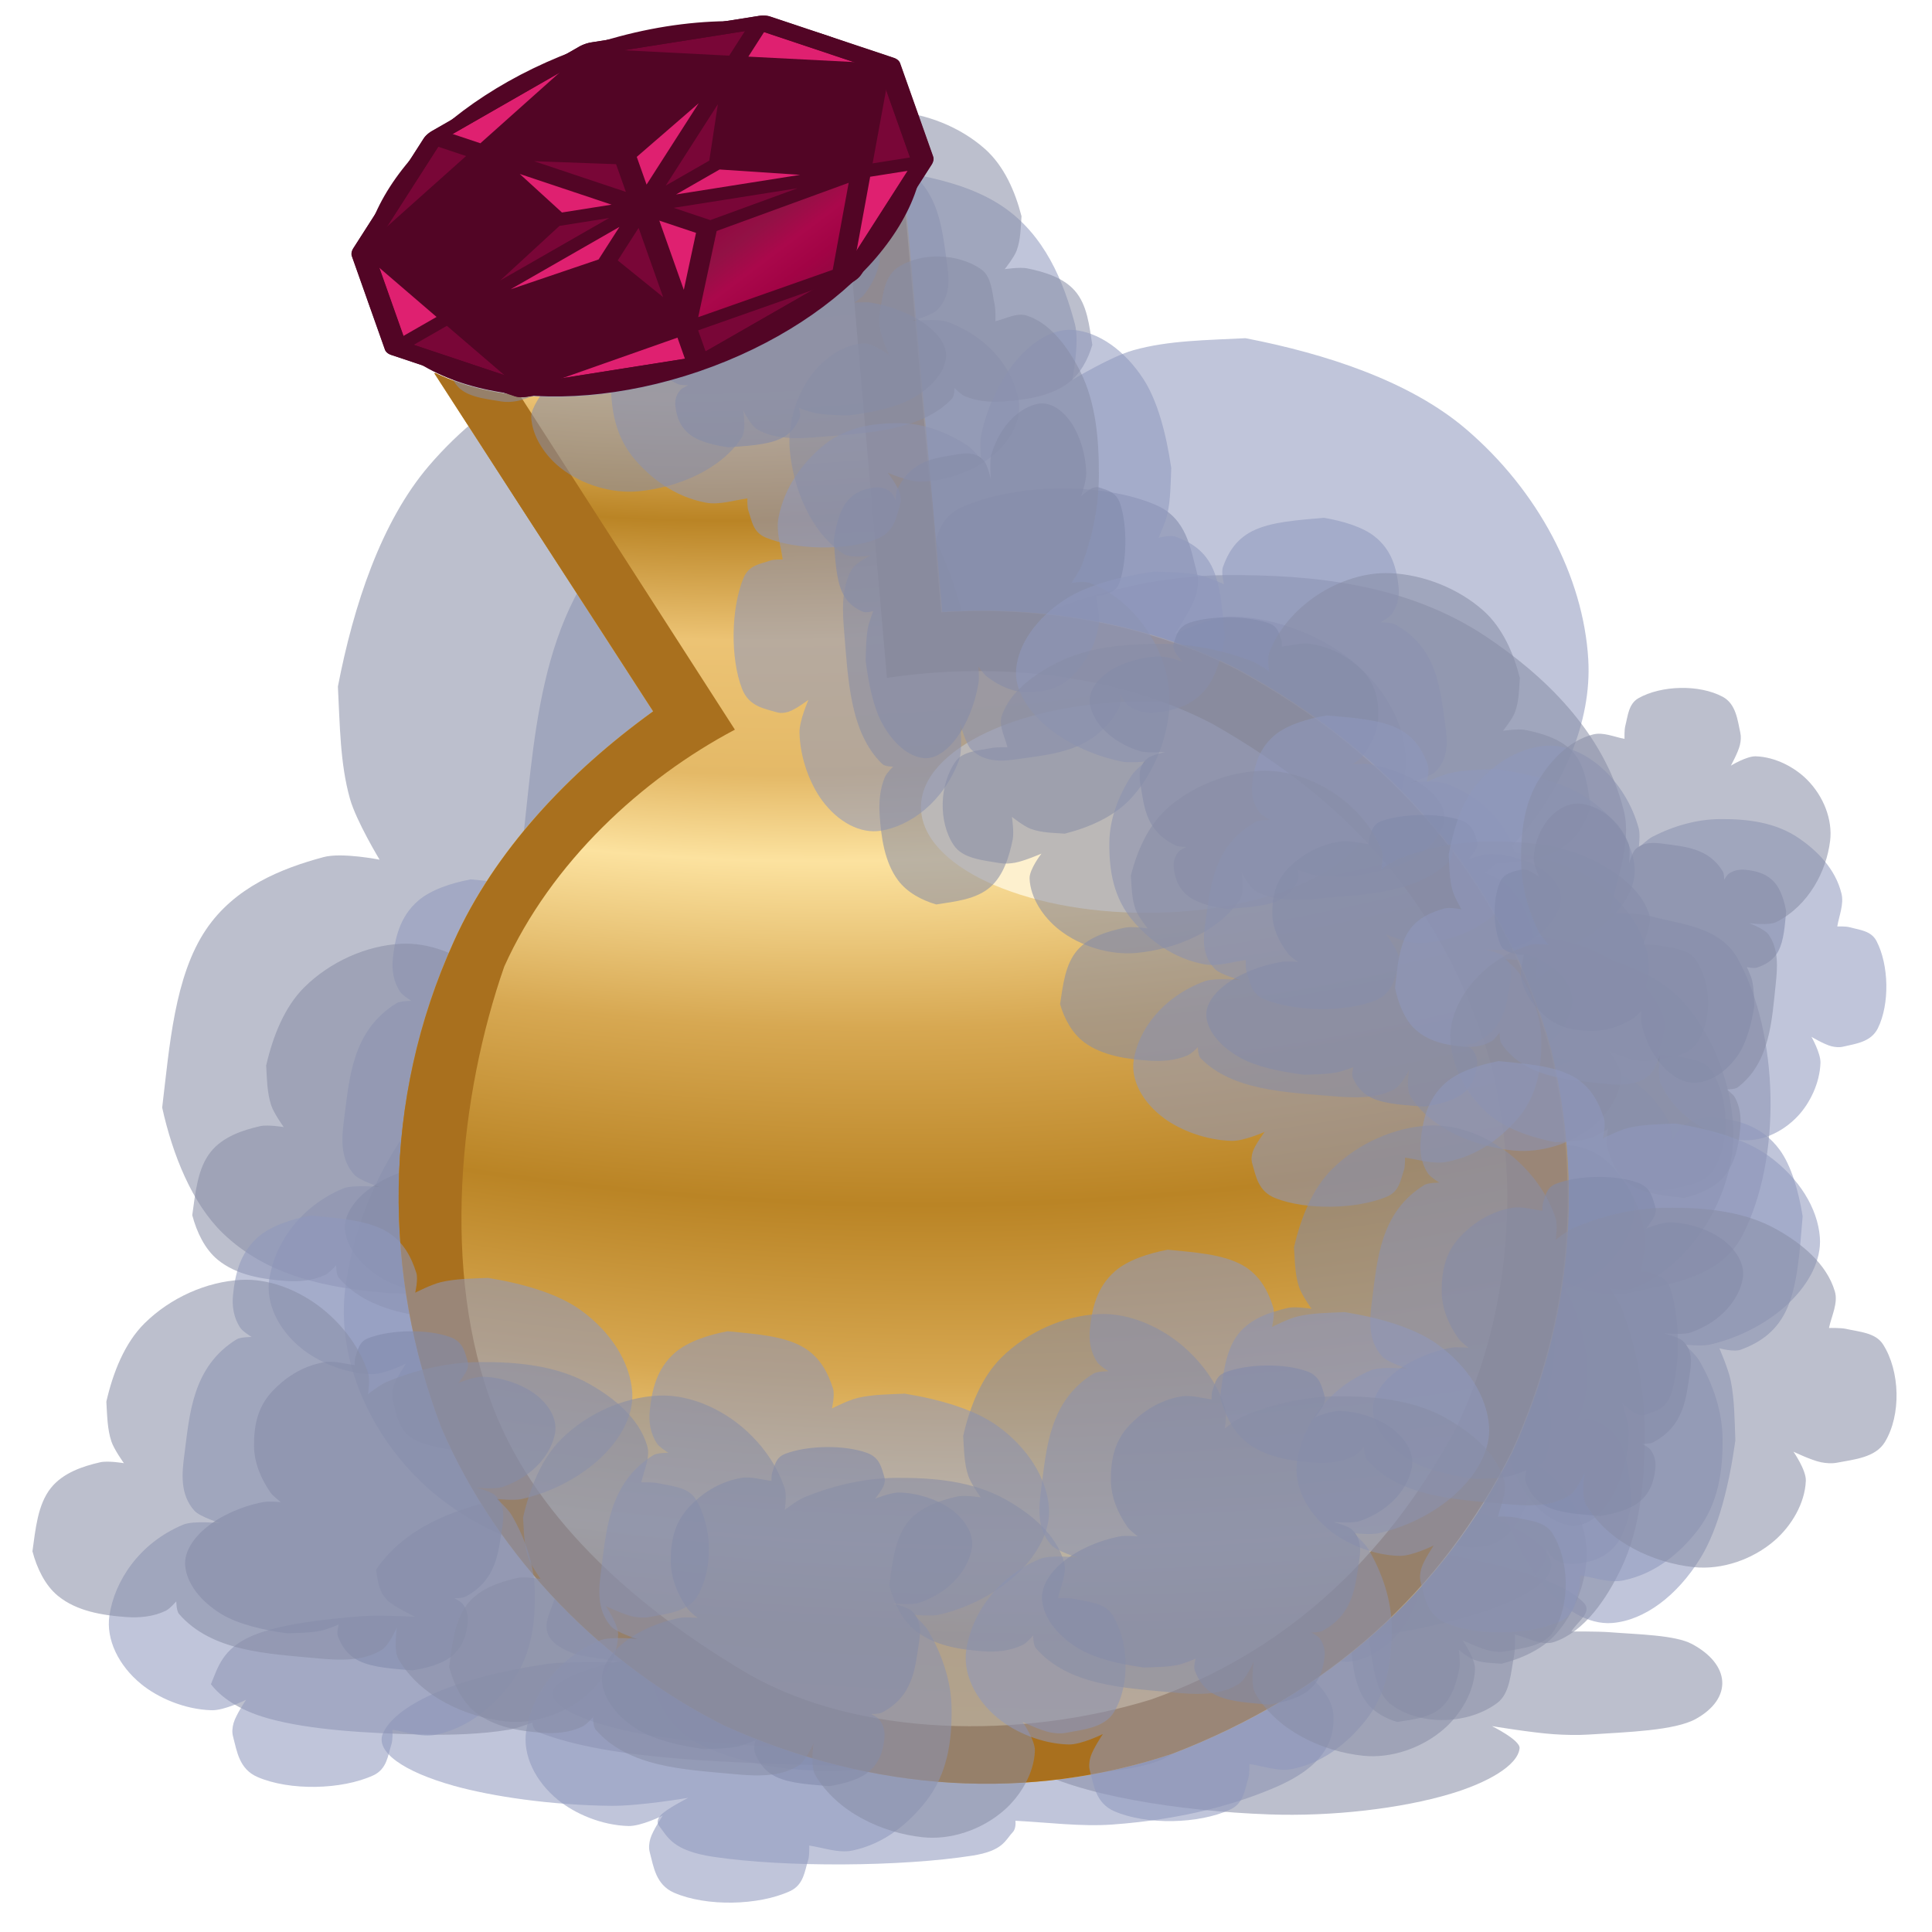 <svg height="500" viewBox="0 0 132.292 132.292" width="500" xmlns="http://www.w3.org/2000/svg" xmlns:xlink="http://www.w3.org/1999/xlink"><filter id="a" color-interpolation-filters="sRGB" height="1.5" width="1.287" x="-.144" y="-.25"><feGaussianBlur stdDeviation="6.679"/></filter><filter id="b" color-interpolation-filters="sRGB" height="1.324" width="1.186" x="-.093" y="-.162"><feGaussianBlur stdDeviation="4.327"/></filter><filter id="c" color-interpolation-filters="sRGB" height="1.371" width="1.371" x="-.186" y="-.186"><feGaussianBlur stdDeviation="2.353"/></filter><filter id="d" color-interpolation-filters="sRGB" height="1.602" width="1.282" x="-.141" y="-.301"><feGaussianBlur stdDeviation="8.294"/></filter><radialGradient id="e" cx="-149.552" cy="-66.957" gradientTransform="matrix(-.449 .991 -1.369 -.621 -137.933 42.82)" gradientUnits="userSpaceOnUse" r="40.064" spreadMethod="reflect"><stop offset="0" stop-color="#ba8425"/><stop offset=".175" stop-color="#ecc374"/><stop offset=".372" stop-color="#e4b967"/><stop offset=".498" stop-color="#fce29f"/><stop offset=".742" stop-color="#d7a852"/><stop offset="1" stop-color="#ba8425"/></radialGradient><filter id="f" color-interpolation-filters="sRGB" height="1.131" width="1.176" x="-.088" y="-.065"><feGaussianBlur stdDeviation="2.935"/></filter><clipPath id="g"><path d="m61.116 8.835c-2.2 4.344-7.432 8.549-14.219 10.881-6.862 2.357-13.643 2.225-18.045.083-.003 0-.078.015-.078.015l14.983 23.151c-5.853 4.232-10.865 9.578-13.635 15.734-4.983 10.967-4.816 22.908-.863 33.312 3.899 9.072 11.307 16.393 19.447 20.435 10.169 4.556 20.866 5.173 30.708 1.864 10.699-4.126 18.398-11.081 23.192-20.644 4.154-9.104 4.8-18.433 2.664-27.47-3.271-11.904-11.133-20.478-21.42-26.092-6.455-3.306-13.734-4.363-20.289-3.941z"/></clipPath><linearGradient id="h"><stop offset="0" stop-color="#910841"/><stop offset=".25" stop-color="#921145"/><stop offset=".5" stop-color="#aa084b"/><stop offset=".75" stop-color="#a20345"/><stop offset="1" stop-color="#910841"/></linearGradient><linearGradient id="i" gradientUnits="userSpaceOnUse" spreadMethod="reflect" x1="-1006.035" x2="-958.201" xlink:href="#h" y1="-356.241" y2="-188.122"/><filter id="j" color-interpolation-filters="sRGB" height="1.124" width="1.13" x="-.065" y="-.062"><feGaussianBlur stdDeviation="4.697"/></filter><linearGradient id="k" gradientUnits="userSpaceOnUse" spreadMethod="reflect" x1="-1006.035" x2="-931.969" xlink:href="#h" y1="-356.241" y2="-223.596"/><filter id="l" color-interpolation-filters="sRGB" height="1.124" width="1.13" x="-.065" y="-.062"><feGaussianBlur stdDeviation="4.697"/></filter><linearGradient id="m" gradientUnits="userSpaceOnUse" spreadMethod="reflect" x1="-850.188" x2="-931.969" xlink:href="#h" y1="-368.58" y2="-223.596"/><filter id="n" color-interpolation-filters="sRGB" height="1.111" width="1.105" x="-.053" y="-.055"><feGaussianBlur stdDeviation="4.697"/></filter><filter id="o" color-interpolation-filters="sRGB" height="1.148" width="1.105" x="-.053" y="-.074"><feGaussianBlur stdDeviation="4.697"/></filter><linearGradient id="p" gradientUnits="userSpaceOnUse" spreadMethod="reflect" x1="-1006.035" x2="-854.817" xlink:href="#h" y1="-356.241" y2="-320.766"/><filter id="q" color-interpolation-filters="sRGB" height="1.069" width="1.065" x="-.033" y="-.034"><feGaussianBlur stdDeviation="4.71"/></filter><g id="r" transform="matrix(.265 0 0 .265 248.444 13.494)"><path d="m160.793 121.21a11.327 11.322 90 0 0 -5.66 4.114l-52.971 72.94a11.327 11.322 90 0 0 -2.162 6.657l-0 90.158a11.327 11.322 90 0 0 2.162 6.657l52.971 72.939a11.327 11.322 90 0 0 5.66 4.115l85.709 27.861a11.327 11.322 90 0 0 6.996 0l85.708-27.86a11.327 11.322 90 0 0 5.66-4.114l52.971-72.94a11.327 11.322 90 0 0 2.162-6.657l0-90.158a11.327 11.322 90 0 0 -2.162-6.657l-52.971-72.939a11.327 11.322 90 0 0 -5.66-4.115l-85.709-27.861a11.327 11.322 90 0 0 -6.996-0z" fill="#520525"/><path d="m362.194 286.413 26.485-81.549v90.158zm-112.194 81.549 85.709 0-85.709 27.86zm-112.194-81.549 26.485 81.549-52.971-72.94zm42.854-131.949-69.34 50.4 52.971-72.94zm138.679 0-69.34-50.4 85.709 27.86z" fill="#790637"/><path d="m388.679 295.022-52.971 72.94 26.485-81.549zm-138.679 100.8-85.709-27.86h85.709zm-138.679-100.8v-90.158l26.485 81.549zm52.971-163.098 85.709-27.86-69.34 50.4zm171.417 0 52.971 72.94-69.34-50.4z" fill="#df2070"/><path d="m250 431.853h-132.252l-40.868-125.779 173.12-56.25z" fill="url(#i)" filter="url(#j)" transform="matrix(.648 0 0 .648 87.982 87.969)"/><path d="m423.12 306.075-40.868 125.779h-132.252v-182.029z" fill="url(#k)" filter="url(#l)" transform="matrix(.648 0 0 .648 87.982 87.969)"/><path d="m356.994 102.56 106.994 77.736-40.868 125.779-173.12-56.25z" fill="url(#m)" filter="url(#n)" transform="matrix(.648 0 0 .648 87.982 87.969)"/><path d="m143.006 102.56 106.994-77.736 106.994 77.736-106.994 74.453z" fill="url(#k)" filter="url(#o)" transform="matrix(.648 0 0 .648 87.982 87.969)"/><path d="m76.88 306.075-40.868-125.779 106.994-77.736 106.994 147.264z" fill="url(#p)" filter="url(#n)" transform="matrix(.648 0 0 .648 87.982 87.969)"/><path d="m250 249.825 0-72.812 106.994-74.453zm0 0 69.248-22.5 103.872 78.75zm0 0 42.798 58.906-42.798 123.123zm0 0-42.798 58.906-130.322-2.656zm0 0-69.248-22.5-37.746-124.764z" fill="#df2070" filter="url(#q)" transform="matrix(.648 0 0 .648 87.982 87.969)"/><path d="m319.34 154.464-24.462 80.891-44.878 14.588m112.194 36.47-84.458 1.722-27.736-38.192zm-112.194 81.549-27.736-79.827 27.736-38.192zm-112.194-81.549 67.316-51.058 44.878 14.588zm42.854-131.949 69.34 48.272-0 47.207z" fill="#790637"/><path d="m296.521 112.333h16.571v7.169l1.498.487 1.498-.487v-7.169h16.663 5.582l1.765-5.367 5.138-15.82 6.841 2.224.925-1.274v-1.575l-6.841-2.224 6.309-19.426.531-1.748-1.234-.939-16.741-12.168 4.228-5.822-.926-1.274-1.498-.487-4.228 5.822-16.741-12.168-1.274-.926-1.295.941-16.72 12.153-4.227-5.82-1.499.485-.926 1.275 4.228 5.822-13.359 9.71-4.615 3.509 1.72 5.297 5.12 15.765-6.841 2.224v1.575l.925 1.274 6.841-2.224 5.139 15.791 1.765 5.396zm18.069-69.469 15.762 11.457-15.762 10.973-15.762-10.973zm-19.17 13.934 5.56 18.388-15.301 11.606-6.02-18.538zm38.34 0 15.761 11.456-6.02 18.538-15.301-11.606zm-31.09 3.848 10.422 7.256v7.096zm23.841 0-10.422 14.352v-7.096zm-26.264 1.762 10.423 14.352-6.746-2.193v-0zm28.687 0-3.677 12.159v.001l-6.746 2.193zm-25.936 15.008 6.746 2.193-16.867 5.483zm23.184 0 10.12 7.676-16.867-5.483zm-15.513 5.043-4.17 5.741-12.697-.259zm7.842 0 16.867 5.483-12.697.259zm-5.419 1.762v17.739l-4.169-11.999zm2.996 0 4.169 5.74-4.169 11.999zm-29.107 6.578 19.198.391 6.305 18.147h-19.482zm55.218 0-6.021 18.538h-19.482l6.305-18.147z" fill="#520525" transform="matrix(3.78 0 0 3.78 -939 -51)"/><path d="m314.59 38.046a2.997 2.996 90 0 0 -.926.147l-22.677 7.371a2.997 2.996 90 0 0 -1.498 1.088l-14.015 19.299a2.997 2.996 90 0 0 -.572 1.762v23.854a2.997 2.996 90 0 0 .572 1.762l14.015 19.298a2.997 2.996 90 0 0 1.498 1.089l22.677 7.371a2.997 2.996 90 0 0 1.851 0l22.677-7.371a2.997 2.996 90 0 0 1.498-1.089l14.015-19.299a2.997 2.996 90 0 0 .572-1.761l-0-23.854a2.997 2.996 90 0 0 -.572-1.762l-14.015-19.298a2.997 2.996 90 0 0 -1.498-1.089l-22.677-7.371a2.997 2.996 90 0 0 -.926-.147zm0 2.997 22.677 7.371 14.015 19.299v23.854l-14.015 19.299-22.677 7.371-22.677-7.371-14.015-19.299v-23.854l14.015-19.299z" fill="#520525" transform="matrix(3.78 0 0 3.78 -939 -51)"/></g><g><use opacity=".5" stroke-width=".553" transform="matrix(1.807 0 0 1.807 128.341 4.965)" xlink:href="#s"/><g stroke-width="1.431" transform="matrix(.76 0 0 .642 -106.731 30.039)"><use transform="translate(256.686 26.005)" xlink:href="#s"/><use transform="translate(222.636 43.592)" xlink:href="#s"/><use transform="translate(299.835 33.863)" xlink:href="#s"/></g><use filter="url(#c)" stroke-width="1.095" transform="matrix(1.698 0 0 .491 124.608 96.066)" xlink:href="#s"/><use opacity=".5" stroke-width="1.93" transform="matrix(0 -.599 -.448 0 113.249 79.046)" xlink:href="#s"/><use opacity=".5" stroke-width="1.226" transform="matrix(0 .962 -.692 0 125.794 121.56)" xlink:href="#s"/></g><g><g id="s" transform="matrix(0 1 -1 0 -1.881 -153.462)"><path d="m99.479 51.816s2.953 1.249 4.525 1.527c.873.155 1.788.217 2.662.069 2.785-.471 6.328-.726 7.894-2.99 2.726-3.94 2.518-10.325-.314-14.195-1.243-1.698-3.937-1.798-6.049-2.225-.933-.189-2.858-.137-2.858-.137.412-1.735 1.54-3.603.966-5.314-1.365-4.069-5.592-7-9.542-8.963-5.455-2.711-11.983-3.213-18.123-3.176-5.193.031-10.439 1.089-15.291 2.871-1.126.413-3.107 1.778-3.107 1.778s.366-2.1.013-3.062c-1.453-3.969-4.639-7.453-8.267-9.804-3.657-2.37-8.247-3.912-12.652-3.714-5.747.258-11.699 2.592-15.967 6.303-3.313 2.881-5.223 7.203-6.307 11.37-0.0 0 0 .001 0 .001 0 0-0.0.001 0 .001.14 1.942.142 3.955.837 5.784.441 1.163 2.058 3.142 2.058 3.142s-2.617-.386-3.886-.134c-2.951.588-6.181 1.554-8.162 3.737-2.195 2.419-2.529 6.005-3.042 9.178-0.0 0-0.0.001 0 .001.725 2.438 2.076 4.931 4.182 6.455 3.138 2.271 7.414 2.847 11.333 3.095 2.178.138 4.481-.064 6.478-.911.688-.292 1.746-1.373 1.746-1.373s0 1.373.447 1.828c5.382 5.479 14.735 5.775 22.543 6.421 3.66.303 7.772.552 10.946-1.228 1.204-.675 2.467-3.246 2.467-3.246s-.603 3.322.261 4.621c3.61 5.426 11.093 8.421 17.76 9.041 4.641.431 9.744-1.101 13.386-3.9 2.691-2.069 4.967-5.334 5.104-8.645.064-1.545-2.04-4.205-2.04-4.205z" fill="#6c7693" filter="url(#a)" opacity=".75" stroke-width=".645" transform="matrix(-.324 0 0 -.52 206.967 51.564)"/><path d="m99.479 51.816s2.953 1.249 4.525 1.527c.873.155 1.788.217 2.662.069 2.785-.471 6.328-.726 7.894-2.99 2.726-3.94 2.518-10.325-.314-14.195-1.243-1.698-3.937-1.798-6.049-2.225-.933-.189-2.858-.137-2.858-.137.412-1.735 1.54-3.603.966-5.314-1.365-4.069-5.592-7-9.542-8.963-5.455-2.711-11.983-3.213-18.123-3.176-5.193.031-10.439 1.089-15.291 2.871-1.126.413-3.107 1.778-3.107 1.778s.366-2.1.013-3.062c-1.453-3.969-4.639-7.453-8.267-9.804-3.657-2.37-8.247-3.912-12.652-3.714-5.747.258-11.699 2.592-15.967 6.303-3.313 2.881-5.223 7.203-6.307 11.37-0.0 0 0 .001 0 .001 0 0-0.0.001 0 .001.14 1.942.142 3.955.837 5.784.441 1.163 2.058 3.142 2.058 3.142s-2.617-.386-3.886-.134c-2.951.588-6.181 1.554-8.162 3.737-2.195 2.419-2.529 6.005-3.042 9.178-0.0 0-0.0.001 0 .001.725 2.438 2.076 4.931 4.182 6.455 3.138 2.271 7.414 2.847 11.333 3.095 2.178.138 4.481-.064 6.478-.911.688-.292 1.746-1.373 1.746-1.373s0 1.373.447 1.828c5.382 5.479 14.735 5.775 22.543 6.421 3.66.303 7.772.552 10.946-1.228 1.204-.675 2.467-3.246 2.467-3.246s-.603 3.322.261 4.621c3.61 5.426 11.093 8.421 17.76 9.041 4.641.431 9.744-1.101 13.386-3.9 2.691-2.069 4.967-5.334 5.104-8.645.064-1.545-2.04-4.205-2.04-4.205z" fill="#8f98bc" filter="url(#b)" opacity=".75" stroke-width=".418" transform="matrix(.546 0 0 .735 154.214 5.665)"/><path d="m99.479 51.816s2.953 1.249 4.525 1.527c.873.155 1.788.217 2.662.069 2.785-.471 6.328-.726 7.894-2.99 2.726-3.94 2.518-10.325-.314-14.195-1.243-1.698-3.937-1.798-6.049-2.225-.933-.189-2.858-.137-2.858-.137.412-1.735 1.54-3.603.966-5.314-1.365-4.069-5.592-7-9.542-8.963-5.455-2.711-11.983-3.213-18.123-3.176-5.193.031-10.439 1.089-15.291 2.871-1.126.413-3.107 1.778-3.107 1.778s.366-2.1.013-3.062c-1.453-3.969-4.639-7.453-8.267-9.804-3.657-2.37-8.247-3.912-12.652-3.714-5.747.258-11.699 2.592-15.967 6.303-3.313 2.881-5.223 7.203-6.307 11.37-0.0 0 0 .001 0 .001 0 0-0.0.001 0 .001.14 1.942.142 3.955.837 5.784.441 1.163 2.058 3.142 2.058 3.142s-2.617-.386-3.886-.134c-2.951.588-6.181 1.554-8.162 3.737-2.195 2.419-2.529 6.005-3.042 9.178-0.0 0-0.0.001 0 .001.725 2.438 2.076 4.931 4.182 6.455 3.138 2.271 7.414 2.847 11.333 3.095 2.178.138 4.481-.064 6.478-.911.688-.292 1.746-1.373 1.746-1.373s0 1.373.447 1.828c5.382 5.479 14.735 5.775 22.543 6.421 3.66.303 7.772.552 10.946-1.228 1.204-.675 2.467-3.246 2.467-3.246s-.603 3.322.261 4.621c3.61 5.426 11.093 8.421 17.76 9.041 4.641.431 9.744-1.101 13.386-3.9 2.691-2.069 4.967-5.334 5.104-8.645.064-1.545-2.04-4.205-2.04-4.205z" fill="#888ea6" filter="url(#b)" opacity=".75" stroke-width=".418" transform="matrix(0 -.546 .735 0 160.446 65.655)"/></g></g><g><g transform="translate(-262.312 39.337)"><g clip-path="url(#g)" transform="translate(263.274 -33.594)"><path d="m43.756 42.964c-5.853 4.232-10.865 9.578-13.635 15.734-4.983 10.967-4.816 22.908-.863 33.311 3.899 9.072 11.307 16.393 19.447 20.436 10.169 4.556 20.866 5.173 30.709 1.864 10.699-4.126 18.398-11.081 23.192-20.644 4.154-9.104 4.8-18.432 2.664-27.47-3.271-11.904-11.133-20.478-21.42-26.092-6.455-3.306-13.734-4.363-20.289-3.941l-2.456-27.454s-10.154 5.276-15.545 7.13c-5.438 1.87-16.787 3.976-16.787 3.976z" fill="url(#e)"/><path d="m43.756 42.964c-5.853 4.232-10.865 9.578-13.635 15.734-4.983 10.967-4.816 22.908-.863 33.311 3.899 9.072 11.307 16.393 19.447 20.436 10.169 4.556 20.866 5.173 30.709 1.864 10.699-4.126 18.398-11.081 23.192-20.644 4.154-9.104 4.8-18.432 2.664-27.47-3.271-11.904-11.133-20.478-21.42-26.092-6.455-3.306-13.734-4.363-20.289-3.941l-2.456-27.454s-10.154 5.276-15.545 7.13c-5.438 1.87-16.787 3.976-16.787 3.976z" fill="url(#e)" filter="url(#f)"/><path d="m1525.17 305.181c0-18.266 31.606-33.073 70.594-33.073s70.594 14.807 70.594 33.073c0 18.27-31.606 33.075-70.594 33.075s-70.594-14.805-70.594-33.075z" fill="#fdf0ce" filter="url(#d)" transform="matrix(.219 0 0 .219 -271.91 -17.315)"/><path d="m28.581 19.667 15.099 23.323c-5.853 4.232-10.865 9.578-13.635 15.734-4.983 10.967-4.816 22.908-.863 33.311 3.899 9.072 11.307 16.393 19.447 20.436 10.169 4.556 20.866 5.173 30.709 1.864 10.699-4.126 18.398-11.081 23.192-20.644 4.154-9.104 4.8-18.432 2.664-27.47-3.271-11.904-11.133-20.478-21.42-26.092-6.455-3.306-13.734-4.363-20.289-3.941l-2.456-27.454s-10.144 5.306-15.545 7.13c-5.472 1.848-16.903 3.804-16.903 3.804zm28.843-6.08 2.345 27.087c7.689-1.144 15.784-.213 22.221 3.109 10.038 5.662 16.199 13.071 19.184 23.483 2.071 8.605 1.101 17.564-2.514 24.936-4.852 8.968-11.825 15.267-20.83 18.436-8.911 2.734-19.943 2.565-27.474-1.71-7.254-4.247-14.444-10.328-17.498-18.159-3.674-9.422-2.34-21.597.708-30.327 3.221-7.161 9.458-12.869 15.793-16.223l-14.72-22.887c-.515-.796 8.091-1.219 11.942-2.532 3.795-1.294 10.721-6.551 10.84-5.214z" fill="#a9701e"/></g><use opacity=".5" stroke-width="1.577" transform="matrix(-.728 0 0 .552 289.875 -37.372)" xlink:href="#s"/><g stroke-width="4.731" transform="matrix(-.26 .089 .053 .154 369.675 -67.915)"><path d="m212.939 77.219c-10.331 12.506-16.552 28.517-16.552 45.923 0 39.784 32.506 72.29 72.289 72.29 39.784 0 72.286-32.505 72.286-72.289 0-39.784-32.502-72.287-72.286-72.287-22.378 0-42.455 10.283-55.738 26.363zm8.174 6.719c11.311-13.703 28.423-22.443 47.562-22.443 34.025 0 61.649 27.62 61.649 61.645 0 34.025-27.623 61.648-61.649 61.648s-61.647-27.622-61.647-61.647c0-14.886 5.288-28.546 14.085-39.204z" fill="#520525"/><use stroke-width="2.659" transform="matrix(-1.821 -.027 -.009 1.738 842.428 -8.005)" xlink:href="#r"/></g><g stroke-width="1.577"><use opacity=".5" transform="matrix(0 -.728 -.552 0 348.069 -24.637)" xlink:href="#s"/><use opacity=".7" transform="matrix(-.728 0 0 .552 323.998 -5.763)" xlink:href="#s"/><use opacity=".5" transform="matrix(.728 0 0 .552 382.13 7.77)" xlink:href="#s"/></g><use opacity=".5" stroke-width="1.778" transform="matrix(0 -.573 .552 0 355.954 5.514)" xlink:href="#s"/></g><g stroke-width="1.431" transform="matrix(.76 0 0 .642 -113.689 19.662)"><use transform="translate(217.392 95.602)" xlink:href="#s"/><use transform="translate(324.398 79.139)" xlink:href="#s"/><use transform="translate(254.938 107.95)" xlink:href="#s"/><use transform="translate(294.591 99.254)" xlink:href="#s"/></g></g></svg>